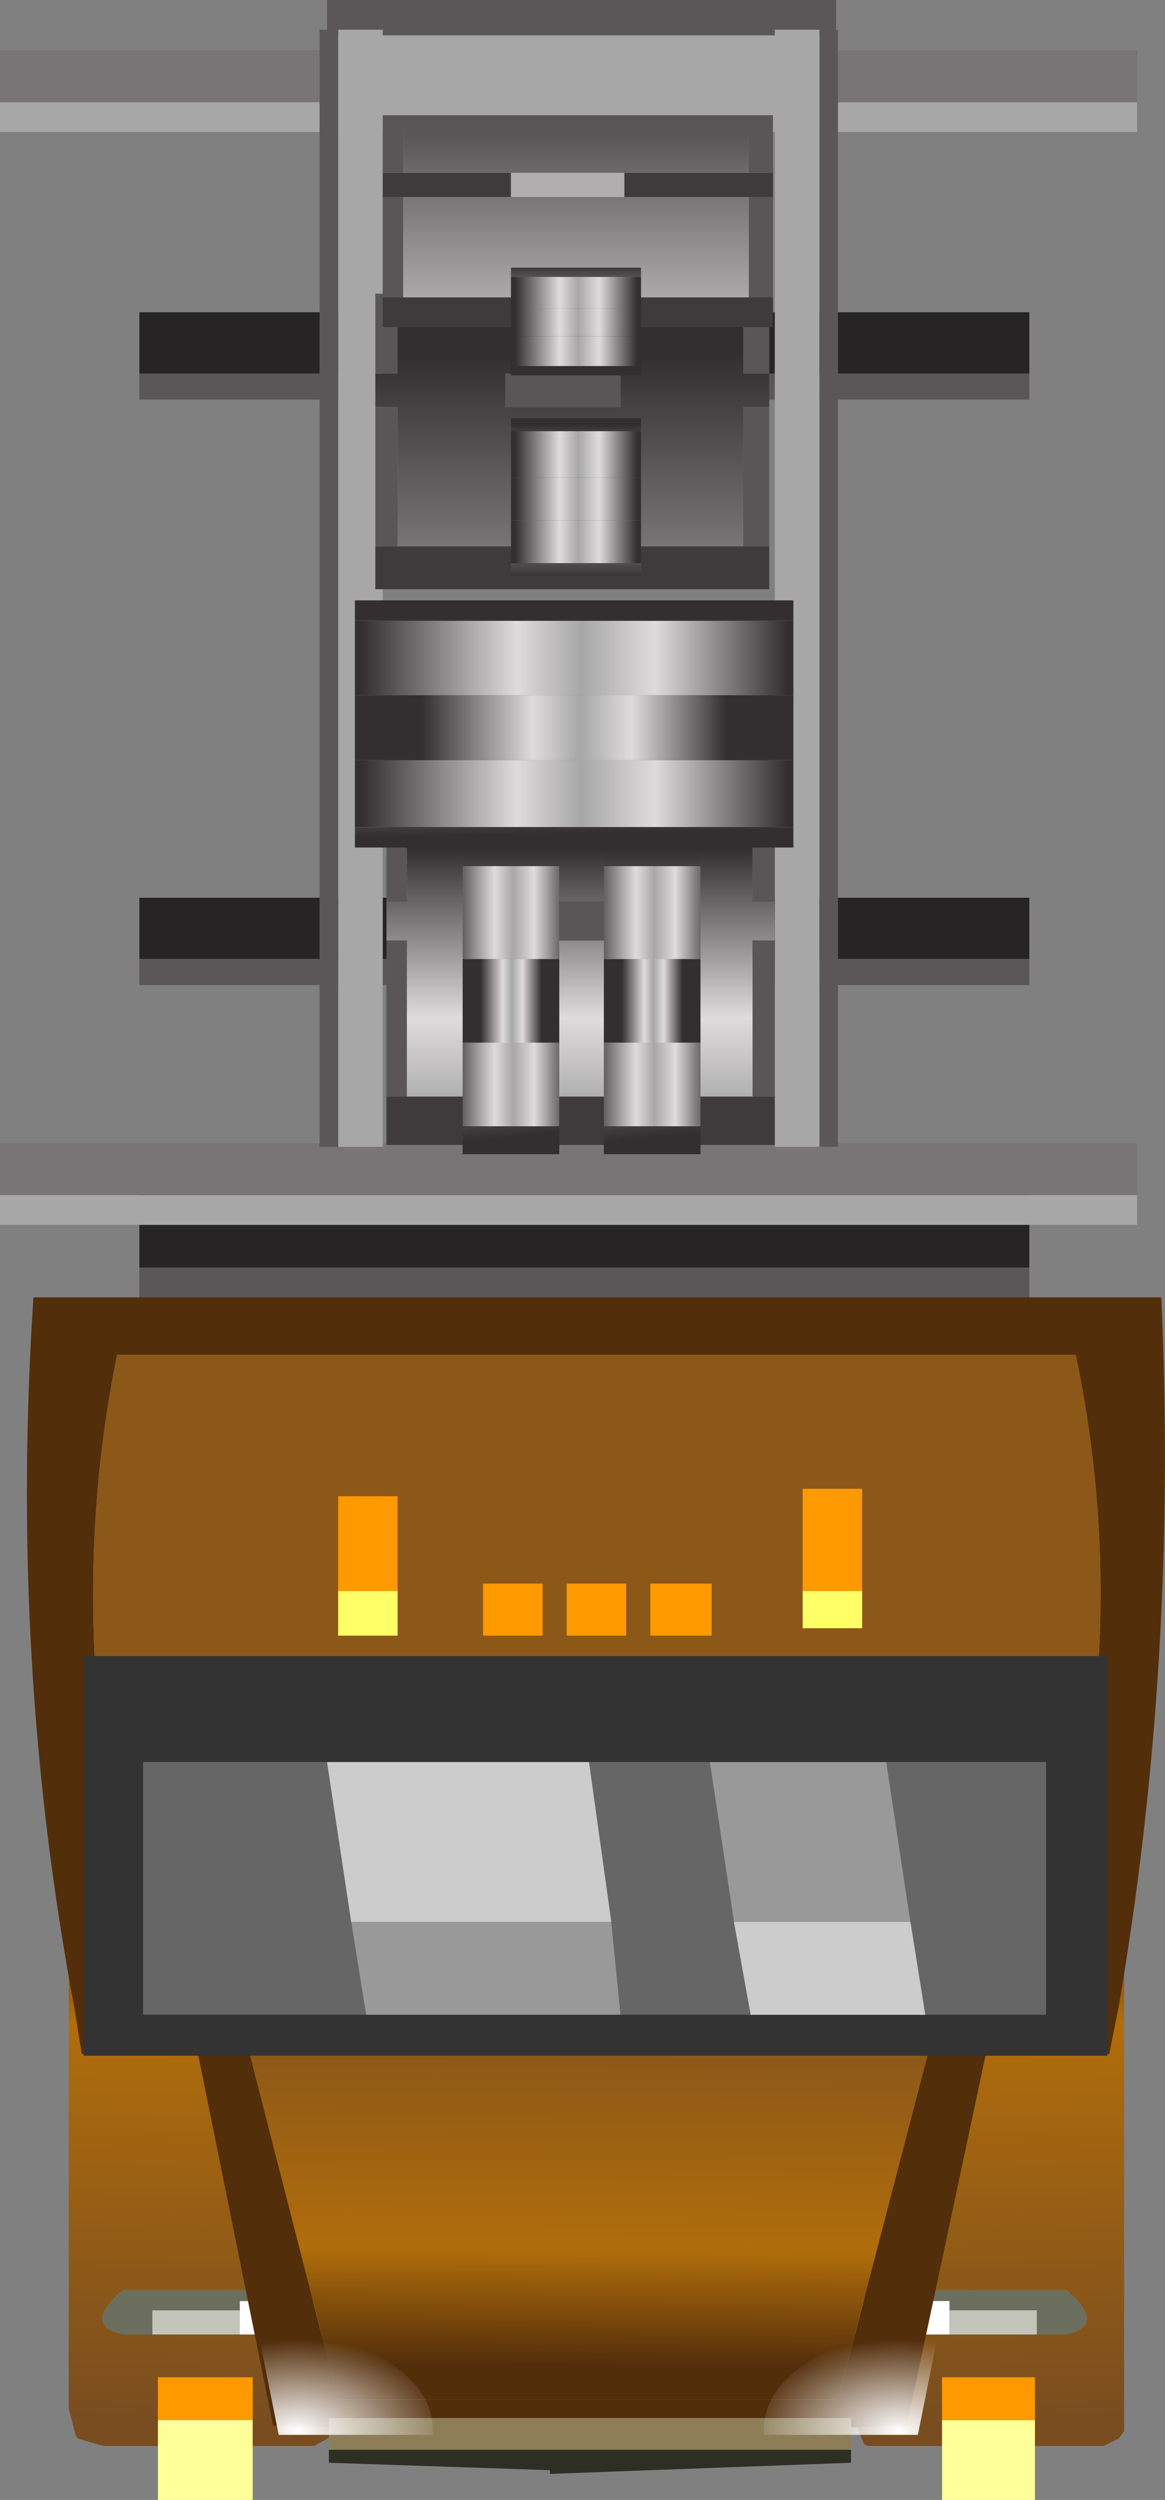 <?xml version="1.0" encoding="UTF-8" standalone="no"?>
<svg xmlns:xlink="http://www.w3.org/1999/xlink" height="67.25px" width="31.35px" xmlns="http://www.w3.org/2000/svg">
  <rect width="100%" height="100%" fill="#808080" stroke="none"/>
  <g transform="matrix(1, 0, 0, 1, 15.75, 33.85)">
    <path d="M-15.75 -31.1 L14.85 -31.1 14.85 -30.3 -15.75 -30.3 -15.75 -31.1" fill="#a7a7a7" fill-rule="evenodd" stroke="none"/>
    <path d="M-15.75 -31.1 L-15.75 -32.5 14.85 -32.5 14.85 -31.1 -15.75 -31.1" fill="#797576" fill-rule="evenodd" stroke="none"/>
    <path d="M11.95 0.25 L11.95 1.3 -12.0 1.3 -12.0 0.25 11.95 0.25" fill="#5b5758" fill-rule="evenodd" stroke="none"/>
    <path d="M-12.0 0.25 L-12.0 -2.15 11.95 -2.15 11.95 0.25 -12.0 0.25" fill="#262425" fill-rule="evenodd" stroke="none"/>
    <path d="M14.85 -1.7 L-15.75 -1.7 -15.75 -3.1 14.85 -3.1 14.85 -1.7" fill="#797576" fill-rule="evenodd" stroke="none"/>
    <path d="M14.85 -1.7 L14.85 -0.9 -15.75 -0.9 -15.75 -1.7 14.85 -1.7" fill="#a7a7a7" fill-rule="evenodd" stroke="none"/>
    <path d="M-12.0 -8.05 L-12.0 -9.7 11.95 -9.7 11.95 -8.05 -12.0 -8.05" fill="#262425" fill-rule="evenodd" stroke="none"/>
    <path d="M11.95 -8.05 L11.95 -7.35 -12.0 -7.35 -12.0 -8.05 11.95 -8.05" fill="#5b5758" fill-rule="evenodd" stroke="none"/>
    <path d="M11.95 -23.8 L11.95 -23.1 -12.0 -23.1 -12.0 -23.8 11.95 -23.8" fill="#5b5758" fill-rule="evenodd" stroke="none"/>
    <path d="M-12.0 -23.8 L-12.0 -25.45 11.95 -25.45 11.95 -23.8 -12.0 -23.8" fill="#262425" fill-rule="evenodd" stroke="none"/>
    <path d="M-6.95 -32.9 L6.75 -32.9 6.75 -30.7 -6.95 -30.7 -6.95 -32.9" fill="#a7a7a7" fill-rule="evenodd" stroke="none"/>
    <path d="M-6.95 -32.9 L-6.95 -33.85 6.75 -33.85 6.75 -32.9 -6.95 -32.9" fill="#5b5758" fill-rule="evenodd" stroke="none"/>
    <path d="M6.3 -3.0 L6.3 -33.05 6.8 -33.05 6.8 -3.0 6.3 -3.0" fill="#5b5758" fill-rule="evenodd" stroke="none"/>
    <path d="M6.3 -3.0 L5.1 -3.0 5.1 -33.05 6.3 -33.05 6.3 -3.0" fill="#a7a7a7" fill-rule="evenodd" stroke="none"/>
    <path d="M-6.65 -33.05 L-5.45 -33.05 -5.45 -3.0 -6.65 -3.0 -6.65 -33.05" fill="#a7a7a7" fill-rule="evenodd" stroke="none"/>
    <path d="M-6.65 -3.0 L-7.15 -3.0 -7.15 -33.05 -6.65 -33.05 -6.65 -3.0" fill="#5b5758" fill-rule="evenodd" stroke="none"/>
    <path d="M-5.35 -9.6 L-5.35 -12.0 5.1 -12.0 5.1 -9.6 4.5 -9.6 4.5 -11.35 -4.8 -11.35 -4.8 -9.6 -5.35 -9.6 M5.1 -8.55 L5.1 -4.35 4.5 -4.35 4.5 -8.55 5.1 -8.55 M-5.35 -4.35 L-5.35 -8.55 -4.8 -8.55 -4.8 -4.35 -5.35 -4.35 M1.2 -8.55 L-1.9 -8.55 -1.9 -9.6 1.2 -9.6 1.2 -8.55" fill="#5a5657" fill-rule="evenodd" stroke="none"/>
    <path d="M5.1 -9.6 L5.1 -8.55 4.5 -8.55 4.5 -4.35 -4.8 -4.35 -4.8 -8.55 -5.35 -8.55 -5.35 -9.6 -4.8 -9.6 -4.8 -11.35 4.5 -11.35 4.5 -9.6 5.1 -9.6 M1.2 -8.55 L1.2 -9.6 -1.9 -9.6 -1.9 -8.55 1.2 -8.55" fill="url(#gradient0)" fill-rule="evenodd" stroke="none"/>
    <path d="M5.1 -4.35 L5.1 -3.05 -5.35 -3.05 -5.35 -4.35 -4.8 -4.35 4.5 -4.35 5.1 -4.35" fill="#3f3b3c" fill-rule="evenodd" stroke="none"/>
    <path d="M0.95 -22.9 L0.95 -23.8 -2.15 -23.8 -2.15 -22.9 0.95 -22.9 M4.95 -22.9 L4.25 -22.9 4.25 -19.15 -5.05 -19.15 -5.05 -22.9 -5.65 -22.9 -5.65 -23.8 -5.05 -23.8 -5.05 -25.4 4.25 -25.4 4.25 -23.8 4.95 -23.8 4.95 -22.9" fill="url(#gradient1)" fill-rule="evenodd" stroke="none"/>
    <path d="M0.95 -22.9 L-2.15 -22.9 -2.15 -23.8 0.95 -23.8 0.95 -22.9 M4.95 -22.9 L4.95 -19.15 4.25 -19.15 4.25 -22.9 4.95 -22.9 M-5.65 -19.15 L-5.65 -22.9 -5.05 -22.9 -5.05 -19.15 -5.65 -19.15 M-5.65 -23.8 L-5.65 -25.95 4.95 -25.95 4.95 -23.8 4.25 -23.8 4.25 -25.4 -5.05 -25.4 -5.05 -23.8 -5.65 -23.8" fill="#5a5657" fill-rule="evenodd" stroke="none"/>
    <path d="M4.25 -19.15 L4.95 -19.15 4.95 -18.0 -5.65 -18.0 -5.65 -19.15 -5.05 -19.15 4.25 -19.15" fill="#3f3b3c" fill-rule="evenodd" stroke="none"/>
    <path d="M4.4 -29.2 L4.4 -30.3 -4.9 -30.3 -4.9 -29.2 -5.45 -29.2 -5.45 -30.75 5.05 -30.75 5.05 -29.2 4.4 -29.2 M4.4 -28.55 L5.05 -28.55 5.05 -25.85 4.4 -25.85 4.4 -28.55 M-5.45 -25.85 L-5.45 -28.55 -4.9 -28.55 -4.9 -25.85 -5.45 -25.85" fill="#5a5657" fill-rule="evenodd" stroke="none"/>
    <path d="M-4.9 -29.2 L-2.0 -29.2 -2.0 -28.55 -4.9 -28.55 -5.45 -28.55 -5.45 -29.2 -4.9 -29.2 M1.05 -29.2 L4.4 -29.2 5.05 -29.2 5.05 -28.55 4.4 -28.55 1.05 -28.55 1.05 -29.2 M5.05 -25.85 L5.05 -25.05 -5.45 -25.05 -5.45 -25.85 -4.9 -25.85 4.4 -25.85 5.05 -25.85" fill="#3f3b3c" fill-rule="evenodd" stroke="none"/>
    <path d="M-4.9 -29.2 L-4.9 -30.3 4.4 -30.3 4.4 -29.2 1.05 -29.2 -2.0 -29.2 -4.9 -29.2 M1.05 -28.55 L4.4 -28.55 4.4 -25.85 -4.9 -25.85 -4.9 -28.55 -2.0 -28.55 1.05 -28.55" fill="url(#gradient2)" fill-rule="evenodd" stroke="none"/>
    <path d="M-2.0 -29.2 L1.05 -29.2 1.05 -28.55 -2.0 -28.55 -2.0 -29.2" fill="#b2aeaf" fill-rule="evenodd" stroke="none"/>
    <path d="M-6.2 -11.6 L-6.2 -13.4 5.6 -13.4 5.6 -11.6 -6.2 -11.6" fill="url(#gradient3)" fill-rule="evenodd" stroke="none"/>
    <path d="M-6.2 -13.4 L-6.2 -15.15 5.6 -15.15 5.6 -13.4 -6.2 -13.4" fill="url(#gradient4)" fill-rule="evenodd" stroke="none"/>
    <path d="M-6.2 -15.15 L-6.2 -17.15 5.6 -17.15 5.6 -15.15 -6.2 -15.15" fill="url(#gradient5)" fill-rule="evenodd" stroke="none"/>
    <path d="M-6.2 -17.15 L-6.2 -17.7 5.6 -17.7 5.6 -17.15 -6.2 -17.15" fill="url(#gradient6)" fill-rule="evenodd" stroke="none"/>
    <path d="M5.6 -11.6 L5.6 -11.05 -6.2 -11.05 -6.2 -11.6 5.6 -11.6" fill="url(#gradient7)" fill-rule="evenodd" stroke="none"/>
    <path d="M-2.0 -18.7 L-2.0 -19.85 1.5 -19.85 1.5 -18.7 -2.0 -18.7" fill="url(#gradient8)" fill-rule="evenodd" stroke="none"/>
    <path d="M-2.0 -19.85 L-2.0 -21.0 1.5 -21.0 1.5 -19.85 -2.0 -19.85" fill="url(#gradient9)" fill-rule="evenodd" stroke="none"/>
    <path d="M-2.0 -21.0 L-2.0 -22.25 1.5 -22.25 1.5 -21.0 -2.0 -21.0" fill="url(#gradient10)" fill-rule="evenodd" stroke="none"/>
    <path d="M-2.0 -22.25 L-2.0 -22.6 1.5 -22.6 1.5 -22.25 -2.0 -22.25" fill="url(#gradient11)" fill-rule="evenodd" stroke="none"/>
    <path d="M1.5 -18.7 L1.5 -18.35 -2.0 -18.35 -2.0 -18.7 1.5 -18.7" fill="url(#gradient12)" fill-rule="evenodd" stroke="none"/>
    <path d="M-2.0 -24.0 L-2.0 -24.8 1.5 -24.8 1.5 -24.0 -2.0 -24.0" fill="url(#gradient13)" fill-rule="evenodd" stroke="none"/>
    <path d="M-2.0 -24.8 L-2.0 -25.55 1.5 -25.55 1.5 -24.8 -2.0 -24.8" fill="url(#gradient14)" fill-rule="evenodd" stroke="none"/>
    <path d="M-2.0 -25.55 L-2.0 -26.4 1.5 -26.4 1.5 -25.55 -2.0 -25.55" fill="url(#gradient15)" fill-rule="evenodd" stroke="none"/>
    <path d="M-2.0 -26.4 L-2.0 -26.65 1.5 -26.65 1.5 -26.4 -2.0 -26.4" fill="url(#gradient16)" fill-rule="evenodd" stroke="none"/>
    <path d="M1.5 -24.0 L1.5 -23.75 -2.0 -23.75 -2.0 -24.0 1.5 -24.0" fill="url(#gradient17)" fill-rule="evenodd" stroke="none"/>
    <path d="M-3.3 -10.55 L-0.7 -10.55 -0.7 -8.05 -3.3 -8.05 -3.3 -10.55" fill="url(#gradient18)" fill-rule="evenodd" stroke="none"/>
    <path d="M-0.7 -10.55 L-3.3 -10.55 -3.3 -11.25 -0.7 -11.25 -0.7 -10.55" fill="url(#gradient19)" fill-rule="evenodd" stroke="none"/>
    <path d="M-3.3 -8.05 L-0.7 -8.05 -0.7 -5.8 -3.3 -5.8 -3.3 -8.05" fill="url(#gradient20)" fill-rule="evenodd" stroke="none"/>
    <path d="M-3.3 -3.55 L-3.3 -5.8 -0.7 -5.8 -0.7 -3.55 -3.3 -3.55" fill="url(#gradient21)" fill-rule="evenodd" stroke="none"/>
    <path d="M-0.7 -3.55 L-0.7 -2.8 -3.3 -2.8 -3.3 -3.55 -0.7 -3.55" fill="url(#gradient22)" fill-rule="evenodd" stroke="none"/>
    <path d="M3.1 -8.05 L0.5 -8.05 0.5 -10.55 3.1 -10.55 3.1 -8.05" fill="url(#gradient23)" fill-rule="evenodd" stroke="none"/>
    <path d="M0.5 -8.05 L3.1 -8.05 3.1 -5.8 0.5 -5.8 0.5 -8.05" fill="url(#gradient24)" fill-rule="evenodd" stroke="none"/>
    <path d="M3.1 -10.55 L0.5 -10.55 0.5 -11.25 3.1 -11.25 3.1 -10.55" fill="url(#gradient25)" fill-rule="evenodd" stroke="none"/>
    <path d="M0.5 -5.8 L3.1 -5.8 3.1 -3.55 0.5 -3.55 0.5 -5.8" fill="url(#gradient26)" fill-rule="evenodd" stroke="none"/>
    <path d="M3.1 -3.55 L3.1 -2.8 0.5 -2.8 0.5 -3.55 3.1 -3.55" fill="url(#gradient27)" fill-rule="evenodd" stroke="none"/>
    <path d="M7.55 16.3 L7.7 16.25 8.3 16.2 13.7 16.2 14.2 16.3 14.3 16.3 14.35 16.4 14.35 16.45 14.5 16.95 14.5 31.55 14.35 31.75 14.05 31.9 13.95 31.95 7.6 31.95 7.5 31.9 7.4 31.65 7.3 31.35 7.3 17.45 7.4 16.6 7.55 16.3" fill="url(#gradient28)" fill-rule="evenodd" stroke="none"/>
    <path d="M7.1 28.05 L7.1 27.75 12.95 27.75 Q14.05 28.7 12.95 28.95 L12.15 28.95 12.15 28.3 9.8 28.3 9.8 28.05 7.1 28.05" fill="#6d6f5e" fill-rule="evenodd" stroke="none"/>
    <path d="M9.8 28.3 L12.15 28.3 12.15 28.95 9.8 28.95 9.8 28.3" fill="#c4c5ba" fill-rule="evenodd" stroke="none"/>
    <path d="M7.1 28.05 L9.8 28.05 9.8 28.3 9.8 28.95 7.1 28.95 7.1 28.05" fill="#ffffff" fill-rule="evenodd" stroke="none"/>
    <path d="M-6.7 16.6 L-6.65 17.05 -6.65 31.4 -6.75 31.6 -6.85 31.7 -7.3 31.95 -12.95 31.95 -13.15 31.9 -13.65 31.75 -13.7 31.7 -13.9 30.95 -13.9 16.7 -13.6 16.25 -13.15 16.2 -7.15 16.2 -6.9 16.3 -6.85 16.4 -6.7 16.6" fill="url(#gradient29)" fill-rule="evenodd" stroke="none"/>
    <path d="M-11.65 28.95 L-11.65 28.3 -9.3 28.3 -9.3 28.95 -11.65 28.95" fill="#c4c5ba" fill-rule="evenodd" stroke="none"/>
    <path d="M-9.3 28.3 L-9.3 28.05 -6.6 28.05 -6.6 28.95 -9.3 28.95 -9.3 28.3" fill="#ffffff" fill-rule="evenodd" stroke="none"/>
    <path d="M-6.6 28.05 L-9.3 28.05 -9.3 28.3 -11.65 28.3 -11.65 28.95 -12.45 28.95 Q-13.55 28.7 -12.45 27.75 L-6.6 27.75 -6.6 28.05" fill="#6d6f5e" fill-rule="evenodd" stroke="none"/>
    <path d="M-8.95 31.25 L-11.5 31.25 -11.5 30.1 -8.95 30.1 -8.95 31.25" fill="#ff9900" fill-rule="evenodd" stroke="none"/>
    <path d="M-11.5 31.25 L-8.95 31.25 -8.95 33.4 -11.5 33.4 -11.5 31.25" fill="#ffff99" fill-rule="evenodd" stroke="none"/>
    <path d="M12.1 31.25 L12.1 33.4 9.6 33.4 9.6 31.25 12.1 31.25" fill="#ffff99" fill-rule="evenodd" stroke="none"/>
    <path d="M9.6 31.25 L9.6 30.1 12.1 30.1 12.1 31.25 9.6 31.25" fill="#ff9900" fill-rule="evenodd" stroke="none"/>
    <path d="M9.95 18.6 L6.8 30.7 -6.65 30.7 -9.75 18.6 -0.6 19.0 9.95 18.6" fill="url(#gradient30)" fill-rule="evenodd" stroke="none"/>
    <path d="M-6.9 31.45 L-8.4 31.4 -11.2 17.55 11.6 17.55 8.65 31.4 7.15 31.45 7.15 31.2 -6.9 31.2 -6.9 31.45 M9.95 18.6 L-0.6 19.0 -9.75 18.6 -6.65 30.7 6.8 30.7 9.95 18.6" fill="#532e0b" fill-rule="evenodd" stroke="none"/>
    <path d="M7.15 31.45 L7.15 32.05 -6.9 32.05 -6.9 31.45 -6.9 31.2 7.15 31.2 7.15 31.45" fill="#8d7e58" fill-rule="evenodd" stroke="none"/>
    <path d="M7.15 32.05 L7.15 32.4 -0.95 32.7 -0.95 32.6 -6.9 32.4 -6.9 32.05 7.15 32.05" fill="#2c3023" fill-rule="evenodd" stroke="none"/>
    <path d="M-4.1 31.55 L-4.1 31.65 -8.25 31.65 -8.75 29.15 -7.75 29.0 Q-6.2 29.0 -5.2 29.75 -4.1 30.5 -4.1 31.55" fill="url(#gradient31)" fill-rule="evenodd" stroke="none"/>
    <path d="M4.8 31.55 Q4.8 30.5 5.9 29.75 6.9 29.0 8.45 29.0 L9.45 29.15 8.95 31.65 4.8 31.65 4.8 31.55" fill="url(#gradient32)" fill-rule="evenodd" stroke="none"/>
    <path d="M13.7 12.2 Q14.2 7.4 13.2 2.6 L-12.6 2.6 Q-13.55 7.25 -13.1 12.2 -12.85 16.1 -12.2 20.15 L12.7 20.15 Q13.45 16.2 13.7 12.2 M14.35 20.15 L14.1 21.4 -13.55 21.4 -13.75 20.15 Q-15.5 10.85 -14.85 1.05 L15.5 1.05 Q15.95 10.85 14.35 20.15" fill="#532e0b" fill-rule="evenodd" stroke="none"/>
    <path d="M13.7 12.2 Q13.45 16.2 12.7 20.15 L-12.2 20.15 Q-12.85 16.1 -13.1 12.2 -13.55 7.25 -12.6 2.6 L13.2 2.6 Q14.2 7.4 13.7 12.2" fill="#8c5818" fill-rule="evenodd" stroke="none"/>
    <path d="M8.1 13.55 L8.75 17.85 4.0 17.85 3.35 13.55 8.1 13.55 M0.7 17.85 L0.95 20.35 -5.9 20.35 -6.3 17.85 0.7 17.85" fill="#999999" fill-rule="evenodd" stroke="none"/>
    <path d="M8.75 17.85 L8.1 13.55 12.4 13.55 12.4 20.35 9.15 20.35 8.75 17.85 M3.35 13.55 L4.0 17.85 4.45 20.35 0.95 20.35 0.7 17.85 0.1 13.55 3.35 13.55 M-5.9 20.35 L-11.9 20.35 -11.9 13.55 -6.95 13.55 -6.3 17.85 -5.9 20.35" fill="#666666" fill-rule="evenodd" stroke="none"/>
    <path d="M8.1 13.55 L3.35 13.55 0.1 13.55 -6.95 13.55 -11.9 13.55 -11.9 20.35 -5.9 20.35 0.95 20.35 4.45 20.35 9.15 20.35 12.4 20.35 12.4 13.55 8.1 13.55 M14.05 10.7 L14.05 21.45 -13.5 21.45 -13.5 10.7 14.05 10.7" fill="#333333" fill-rule="evenodd" stroke="none"/>
    <path d="M4.0 17.85 L8.75 17.85 9.15 20.35 4.45 20.35 4.0 17.85 M0.1 13.55 L0.7 17.85 -6.3 17.85 -6.95 13.55 0.1 13.55" fill="#cccccc" fill-rule="evenodd" stroke="none"/>
    <path d="M1.75 8.75 L3.4 8.75 3.4 10.15 1.75 10.15 1.75 8.75 M1.1 10.15 L-0.5 10.15 -0.5 8.75 1.1 8.75 1.1 10.15 M-2.75 10.15 L-2.75 8.75 -1.15 8.75 -1.15 10.15 -2.75 10.15" fill="#ff9900" fill-rule="evenodd" stroke="none"/>
    <path d="M-6.65 8.95 L-6.65 6.4 -5.05 6.4 -5.05 8.95 -6.65 8.95" fill="#ff9900" fill-rule="evenodd" stroke="none"/>
    <path d="M-5.05 8.95 L-5.05 10.15 -6.65 10.15 -6.65 8.95 -5.05 8.95" fill="#ffff66" fill-rule="evenodd" stroke="none"/>
    <path d="M5.85 8.95 L5.85 6.2 7.45 6.2 7.45 8.95 5.85 8.95" fill="#ff9900" fill-rule="evenodd" stroke="none"/>
    <path d="M7.45 8.95 L7.45 9.95 5.85 9.95 5.85 8.95 7.45 8.95" fill="#ffff66" fill-rule="evenodd" stroke="none"/>
  </g>
  <defs>
    <linearGradient gradientTransform="matrix(0.0, -0.009, 0.004, 0.0, -0.95, -3.65)" gradientUnits="userSpaceOnUse" id="gradient0" spreadMethod="pad" x1="-819.2" x2="819.2">
      <stop offset="0.0" stop-color="#332f30"/>
      <stop offset="0.365" stop-color="#dfdbdc"/>
      <stop offset="0.518" stop-color="#a7a7a7"/>
      <stop offset="0.69" stop-color="#dfdbdc"/>
      <stop offset="1.0" stop-color="#332f30"/>
    </linearGradient>
    <linearGradient gradientTransform="matrix(0.0, -0.025, 0.004, 0.0, -0.95, -3.8)" gradientUnits="userSpaceOnUse" id="gradient1" spreadMethod="pad" x1="-819.2" x2="819.2">
      <stop offset="0.0" stop-color="#332f30"/>
      <stop offset="0.365" stop-color="#dfdbdc"/>
      <stop offset="0.518" stop-color="#a7a7a7"/>
      <stop offset="0.69" stop-color="#dfdbdc"/>
      <stop offset="1.0" stop-color="#332f30"/>
    </linearGradient>
    <linearGradient gradientTransform="matrix(0.0, -0.018, 0.004, 0.0, -0.55, -17.55)" gradientUnits="userSpaceOnUse" id="gradient2" spreadMethod="pad" x1="-819.2" x2="819.2">
      <stop offset="0.0" stop-color="#332f30"/>
      <stop offset="0.365" stop-color="#dfdbdc"/>
      <stop offset="0.518" stop-color="#a7a7a7"/>
      <stop offset="0.69" stop-color="#dfdbdc"/>
      <stop offset="1.0" stop-color="#332f30"/>
    </linearGradient>
    <linearGradient gradientTransform="matrix(0.007, 0.0, 0.0, 0.005, -0.3, -14.75)" gradientUnits="userSpaceOnUse" id="gradient3" spreadMethod="pad" x1="-819.2" x2="819.2">
      <stop offset="0.0" stop-color="#332f30"/>
      <stop offset="0.365" stop-color="#dfdbdc"/>
      <stop offset="0.518" stop-color="#a7a7a7"/>
      <stop offset="0.69" stop-color="#dfdbdc"/>
      <stop offset="1.0" stop-color="#332f30"/>
    </linearGradient>
    <linearGradient gradientTransform="matrix(0.005, 0.0, 0.0, 0.005, -0.3, -14.5)" gradientUnits="userSpaceOnUse" id="gradient4" spreadMethod="pad" x1="-819.2" x2="819.2">
      <stop offset="0.0" stop-color="#332f30"/>
      <stop offset="0.365" stop-color="#dfdbdc"/>
      <stop offset="0.518" stop-color="#a7a7a7"/>
      <stop offset="0.69" stop-color="#dfdbdc"/>
      <stop offset="1.0" stop-color="#332f30"/>
    </linearGradient>
    <linearGradient gradientTransform="matrix(0.007, 0.0, 0.0, 0.005, -0.3, -14.25)" gradientUnits="userSpaceOnUse" id="gradient5" spreadMethod="pad" x1="-819.2" x2="819.2">
      <stop offset="0.0" stop-color="#332f30"/>
      <stop offset="0.365" stop-color="#dfdbdc"/>
      <stop offset="0.518" stop-color="#a7a7a7"/>
      <stop offset="0.69" stop-color="#dfdbdc"/>
      <stop offset="1.0" stop-color="#332f30"/>
    </linearGradient>
    <linearGradient gradientTransform="matrix(0.0, 0.006, -0.004, 0.0, -0.65, -12.3)" gradientUnits="userSpaceOnUse" id="gradient6" spreadMethod="pad" x1="-819.2" x2="819.2">
      <stop offset="0.0" stop-color="#332f30"/>
      <stop offset="0.365" stop-color="#dfdbdc"/>
      <stop offset="0.518" stop-color="#a7a7a7"/>
      <stop offset="0.69" stop-color="#dfdbdc"/>
      <stop offset="1.0" stop-color="#332f30"/>
    </linearGradient>
    <linearGradient gradientTransform="matrix(1.0E-4, 0.007, -0.005, 1.0E-4, 3.55, -17.25)" gradientUnits="userSpaceOnUse" id="gradient7" spreadMethod="pad" x1="-819.2" x2="819.2">
      <stop offset="0.0" stop-color="#332f30"/>
      <stop offset="0.365" stop-color="#dfdbdc"/>
      <stop offset="0.518" stop-color="#a7a7a7"/>
      <stop offset="0.69" stop-color="#dfdbdc"/>
      <stop offset="1.0" stop-color="#332f30"/>
    </linearGradient>
    <linearGradient gradientTransform="matrix(0.002, 0.0, 0.0, 0.003, -0.25, -20.75)" gradientUnits="userSpaceOnUse" id="gradient8" spreadMethod="pad" x1="-819.2" x2="819.2">
      <stop offset="0.0" stop-color="#332f30"/>
      <stop offset="0.365" stop-color="#dfdbdc"/>
      <stop offset="0.518" stop-color="#a7a7a7"/>
      <stop offset="0.69" stop-color="#dfdbdc"/>
      <stop offset="1.0" stop-color="#332f30"/>
    </linearGradient>
    <linearGradient gradientTransform="matrix(0.002, 0.0, 0.0, 0.003, -0.25, -20.55)" gradientUnits="userSpaceOnUse" id="gradient9" spreadMethod="pad" x1="-819.2" x2="819.2">
      <stop offset="0.0" stop-color="#332f30"/>
      <stop offset="0.365" stop-color="#dfdbdc"/>
      <stop offset="0.518" stop-color="#a7a7a7"/>
      <stop offset="0.69" stop-color="#dfdbdc"/>
      <stop offset="1.0" stop-color="#332f30"/>
    </linearGradient>
    <linearGradient gradientTransform="matrix(0.002, 0.0, 0.0, 0.003, -0.25, -20.4)" gradientUnits="userSpaceOnUse" id="gradient10" spreadMethod="pad" x1="-819.2" x2="819.2">
      <stop offset="0.0" stop-color="#332f30"/>
      <stop offset="0.365" stop-color="#dfdbdc"/>
      <stop offset="0.518" stop-color="#a7a7a7"/>
      <stop offset="0.69" stop-color="#dfdbdc"/>
      <stop offset="1.0" stop-color="#332f30"/>
    </linearGradient>
    <linearGradient gradientTransform="matrix(0.0, 0.004, -0.001, 0.0, -0.35, -19.15)" gradientUnits="userSpaceOnUse" id="gradient11" spreadMethod="pad" x1="-819.2" x2="819.2">
      <stop offset="0.0" stop-color="#332f30"/>
      <stop offset="0.365" stop-color="#dfdbdc"/>
      <stop offset="0.518" stop-color="#a7a7a7"/>
      <stop offset="0.69" stop-color="#dfdbdc"/>
      <stop offset="1.0" stop-color="#332f30"/>
    </linearGradient>
    <linearGradient gradientTransform="matrix(0.0, 0.005, -0.002, 0.0, 0.9, -22.35)" gradientUnits="userSpaceOnUse" id="gradient12" spreadMethod="pad" x1="-819.2" x2="819.2">
      <stop offset="0.0" stop-color="#332f30"/>
      <stop offset="0.365" stop-color="#dfdbdc"/>
      <stop offset="0.518" stop-color="#a7a7a7"/>
      <stop offset="0.69" stop-color="#dfdbdc"/>
      <stop offset="1.0" stop-color="#332f30"/>
    </linearGradient>
    <linearGradient gradientTransform="matrix(0.002, 0.0, 0.0, 0.002, -0.25, -25.35)" gradientUnits="userSpaceOnUse" id="gradient13" spreadMethod="pad" x1="-819.2" x2="819.2">
      <stop offset="0.0" stop-color="#332f30"/>
      <stop offset="0.365" stop-color="#dfdbdc"/>
      <stop offset="0.518" stop-color="#a7a7a7"/>
      <stop offset="0.69" stop-color="#dfdbdc"/>
      <stop offset="1.0" stop-color="#332f30"/>
    </linearGradient>
    <linearGradient gradientTransform="matrix(0.002, 0.0, 0.0, 0.002, -0.25, -25.25)" gradientUnits="userSpaceOnUse" id="gradient14" spreadMethod="pad" x1="-819.2" x2="819.2">
      <stop offset="0.0" stop-color="#332f30"/>
      <stop offset="0.365" stop-color="#dfdbdc"/>
      <stop offset="0.518" stop-color="#a7a7a7"/>
      <stop offset="0.69" stop-color="#dfdbdc"/>
      <stop offset="1.0" stop-color="#332f30"/>
    </linearGradient>
    <linearGradient gradientTransform="matrix(0.002, 0.0, 0.0, 0.002, -0.25, -25.15)" gradientUnits="userSpaceOnUse" id="gradient15" spreadMethod="pad" x1="-819.2" x2="819.2">
      <stop offset="0.0" stop-color="#332f30"/>
      <stop offset="0.365" stop-color="#dfdbdc"/>
      <stop offset="0.518" stop-color="#a7a7a7"/>
      <stop offset="0.69" stop-color="#dfdbdc"/>
      <stop offset="1.0" stop-color="#332f30"/>
    </linearGradient>
    <linearGradient gradientTransform="matrix(0.0, 0.003, -0.001, 0.0, -0.35, -24.3)" gradientUnits="userSpaceOnUse" id="gradient16" spreadMethod="pad" x1="-819.2" x2="819.2">
      <stop offset="0.0" stop-color="#332f30"/>
      <stop offset="0.365" stop-color="#dfdbdc"/>
      <stop offset="0.518" stop-color="#a7a7a7"/>
      <stop offset="0.69" stop-color="#dfdbdc"/>
      <stop offset="1.0" stop-color="#332f30"/>
    </linearGradient>
    <linearGradient gradientTransform="matrix(0.0, 0.003, -0.002, 0.0, 0.9, -26.45)" gradientUnits="userSpaceOnUse" id="gradient17" spreadMethod="pad" x1="-819.2" x2="819.2">
      <stop offset="0.0" stop-color="#332f30"/>
      <stop offset="0.365" stop-color="#dfdbdc"/>
      <stop offset="0.518" stop-color="#a7a7a7"/>
      <stop offset="0.69" stop-color="#dfdbdc"/>
      <stop offset="1.0" stop-color="#332f30"/>
    </linearGradient>
    <linearGradient gradientTransform="matrix(0.002, 0.0, 0.0, 0.007, -2.0, -6.9)" gradientUnits="userSpaceOnUse" id="gradient18" spreadMethod="pad" x1="-819.2" x2="819.2">
      <stop offset="0.0" stop-color="#332f30"/>
      <stop offset="0.365" stop-color="#dfdbdc"/>
      <stop offset="0.518" stop-color="#a7a7a7"/>
      <stop offset="0.69" stop-color="#dfdbdc"/>
      <stop offset="1.0" stop-color="#332f30"/>
    </linearGradient>
    <linearGradient gradientTransform="matrix(0.0, 0.008, -9.0E-4, 0.0, -2.1, -4.45)" gradientUnits="userSpaceOnUse" id="gradient19" spreadMethod="pad" x1="-819.2" x2="819.2">
      <stop offset="0.0" stop-color="#332f30"/>
      <stop offset="0.365" stop-color="#dfdbdc"/>
      <stop offset="0.518" stop-color="#a7a7a7"/>
      <stop offset="0.69" stop-color="#dfdbdc"/>
      <stop offset="1.0" stop-color="#332f30"/>
    </linearGradient>
    <linearGradient gradientTransform="matrix(0.001, 0.0, 0.0, 0.007, -2.0, -7.2)" gradientUnits="userSpaceOnUse" id="gradient20" spreadMethod="pad" x1="-819.2" x2="819.2">
      <stop offset="0.0" stop-color="#332f30"/>
      <stop offset="0.365" stop-color="#dfdbdc"/>
      <stop offset="0.518" stop-color="#a7a7a7"/>
      <stop offset="0.69" stop-color="#dfdbdc"/>
      <stop offset="1.0" stop-color="#332f30"/>
    </linearGradient>
    <linearGradient gradientTransform="matrix(0.002, 0.0, 0.0, 0.007, -2.0, -7.5)" gradientUnits="userSpaceOnUse" id="gradient21" spreadMethod="pad" x1="-819.2" x2="819.2">
      <stop offset="0.0" stop-color="#332f30"/>
      <stop offset="0.365" stop-color="#dfdbdc"/>
      <stop offset="0.518" stop-color="#a7a7a7"/>
      <stop offset="0.69" stop-color="#dfdbdc"/>
      <stop offset="1.0" stop-color="#332f30"/>
    </linearGradient>
    <linearGradient gradientTransform="matrix(0.0, 0.009, -0.001, 1.0E-4, -1.15, -10.7)" gradientUnits="userSpaceOnUse" id="gradient22" spreadMethod="pad" x1="-819.2" x2="819.2">
      <stop offset="0.0" stop-color="#332f30"/>
      <stop offset="0.365" stop-color="#dfdbdc"/>
      <stop offset="0.518" stop-color="#a7a7a7"/>
      <stop offset="0.69" stop-color="#dfdbdc"/>
      <stop offset="1.0" stop-color="#332f30"/>
    </linearGradient>
    <linearGradient gradientTransform="matrix(0.002, 0.0, 0.0, 0.007, 1.8, -6.9)" gradientUnits="userSpaceOnUse" id="gradient23" spreadMethod="pad" x1="-819.2" x2="819.2">
      <stop offset="0.0" stop-color="#332f30"/>
      <stop offset="0.365" stop-color="#dfdbdc"/>
      <stop offset="0.518" stop-color="#a7a7a7"/>
      <stop offset="0.69" stop-color="#dfdbdc"/>
      <stop offset="1.0" stop-color="#332f30"/>
    </linearGradient>
    <linearGradient gradientTransform="matrix(0.001, 0.0, 0.0, 0.007, 1.8, -7.2)" gradientUnits="userSpaceOnUse" id="gradient24" spreadMethod="pad" x1="-819.2" x2="819.2">
      <stop offset="0.0" stop-color="#332f30"/>
      <stop offset="0.365" stop-color="#dfdbdc"/>
      <stop offset="0.518" stop-color="#a7a7a7"/>
      <stop offset="0.69" stop-color="#dfdbdc"/>
      <stop offset="1.0" stop-color="#332f30"/>
    </linearGradient>
    <linearGradient gradientTransform="matrix(0.0, 0.008, -9.0E-4, 0.0, 1.7, -4.45)" gradientUnits="userSpaceOnUse" id="gradient25" spreadMethod="pad" x1="-819.2" x2="819.2">
      <stop offset="0.0" stop-color="#332f30"/>
      <stop offset="0.365" stop-color="#dfdbdc"/>
      <stop offset="0.518" stop-color="#a7a7a7"/>
      <stop offset="0.69" stop-color="#dfdbdc"/>
      <stop offset="1.0" stop-color="#332f30"/>
    </linearGradient>
    <linearGradient gradientTransform="matrix(0.002, 0.0, 0.0, 0.007, 1.8, -7.5)" gradientUnits="userSpaceOnUse" id="gradient26" spreadMethod="pad" x1="-819.2" x2="819.2">
      <stop offset="0.0" stop-color="#332f30"/>
      <stop offset="0.365" stop-color="#dfdbdc"/>
      <stop offset="0.518" stop-color="#a7a7a7"/>
      <stop offset="0.69" stop-color="#dfdbdc"/>
      <stop offset="1.0" stop-color="#332f30"/>
    </linearGradient>
    <linearGradient gradientTransform="matrix(0.0, 0.009, -0.001, 1.0E-4, 2.65, -10.7)" gradientUnits="userSpaceOnUse" id="gradient27" spreadMethod="pad" x1="-819.2" x2="819.2">
      <stop offset="0.0" stop-color="#332f30"/>
      <stop offset="0.365" stop-color="#dfdbdc"/>
      <stop offset="0.518" stop-color="#a7a7a7"/>
      <stop offset="0.69" stop-color="#dfdbdc"/>
      <stop offset="1.0" stop-color="#332f30"/>
    </linearGradient>
    <linearGradient gradientTransform="matrix(-1.0E-4, -0.009, -0.009, 2.0E-4, 10.9, 24.05)" gradientUnits="userSpaceOnUse" id="gradient28" spreadMethod="pad" x1="-819.2" x2="819.2">
      <stop offset="0.008" stop-color="#794d20"/>
      <stop offset="0.729" stop-color="#b06d0b"/>
      <stop offset="1.0" stop-color="#532e0b"/>
    </linearGradient>
    <linearGradient gradientTransform="matrix(1.0E-4, -0.009, 0.009, 2.0E-4, -10.3, 24.05)" gradientUnits="userSpaceOnUse" id="gradient29" spreadMethod="pad" x1="-819.2" x2="819.2">
      <stop offset="0.008" stop-color="#794d20"/>
      <stop offset="0.729" stop-color="#b06d0b"/>
      <stop offset="1.0" stop-color="#532e0b"/>
    </linearGradient>
    <linearGradient gradientTransform="matrix(-1.0E-4, 0.007, -0.012, -1.0E-4, -0.25, 24.05)" gradientUnits="userSpaceOnUse" id="gradient30" spreadMethod="pad" x1="-819.2" x2="819.2">
      <stop offset="0.008" stop-color="#794d20"/>
      <stop offset="0.729" stop-color="#b06d0b"/>
      <stop offset="1.0" stop-color="#532e0b"/>
    </linearGradient>
    <radialGradient cx="0" cy="0" gradientTransform="matrix(0.005, 0.0, 0.0, 0.003, -7.75, 31.55)" gradientUnits="userSpaceOnUse" id="gradient31" r="819.2" spreadMethod="pad">
      <stop offset="0.0" stop-color="#ffffff"/>
      <stop offset="1.0" stop-color="#ffffff" stop-opacity="0.0"/>
    </radialGradient>
    <radialGradient cx="0" cy="0" gradientTransform="matrix(-0.005, 0.0, 0.0, 0.003, 8.45, 31.55)" gradientUnits="userSpaceOnUse" id="gradient32" r="819.2" spreadMethod="pad">
      <stop offset="0.0" stop-color="#ffffff"/>
      <stop offset="1.0" stop-color="#ffffff" stop-opacity="0.0"/>
    </radialGradient>
  </defs>
</svg>
